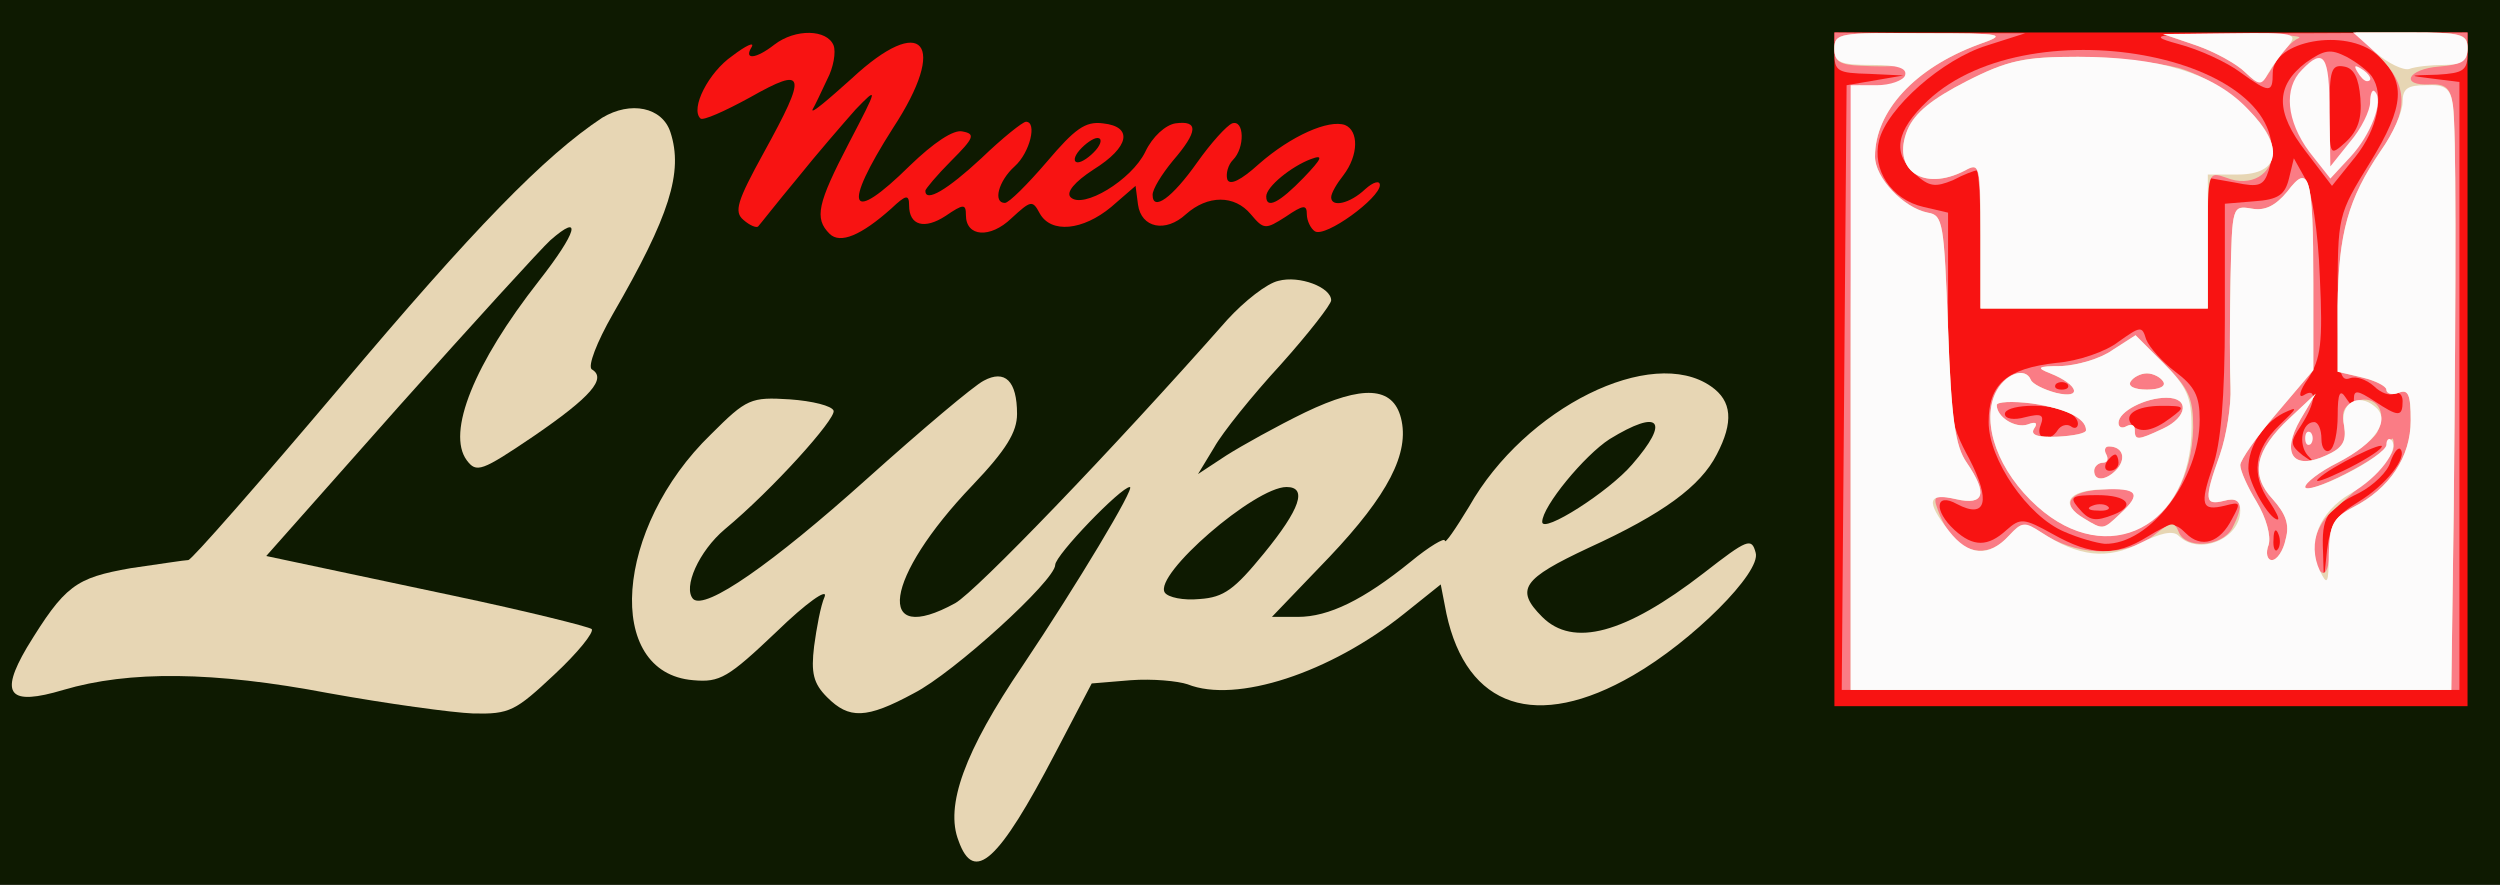 <!DOCTYPE svg PUBLIC "-//W3C//DTD SVG 20010904//EN" "http://www.w3.org/TR/2001/REC-SVG-20010904/DTD/svg10.dtd">
<svg version="1.0" xmlns="http://www.w3.org/2000/svg" width="308px" height="109px" viewBox="0 0 3080 1090" preserveAspectRatio="xMidYMid meet">
<rect x="0" y="0" width="3080" height="1090" fill="#333333" stroke="none"/>
<g id="layer101" fill="#0e1a01" stroke="none">
<path d="M0 545 l0 -545 1540 0 1540 0 0 545 0 545 -1540 0 -1540 0 0 -545z"/>
</g>
<g id="layer102" fill="#f81312" stroke="none">
<path d="M2260 455 l0 -415 390 0 390 0 0 415 0 415 -390 0 -390 0 0 -415z"/>
<path d="M1022 288 c-19 -19 -15 -37 24 -112 36 -69 36 -70 8 -41 -15 17 -48 55 -72 85 -25 30 -46 57 -48 59 -2 2 -10 -1 -18 -8 -12 -10 -8 -23 25 -83 54 -98 52 -107 -17 -68 -31 17 -58 29 -61 26 -13 -12 10 -57 39 -77 17 -13 28 -18 24 -11 -10 16 5 15 28 -3 26 -20 65 -19 73 1 3 8 0 27 -8 42 -7 15 -15 32 -18 37 -2 6 19 -12 48 -38 88 -82 120 -44 51 61 -63 99 -54 120 21 46 29 -28 54 -45 65 -42 16 3 14 8 -14 36 -18 18 -32 35 -32 37 0 15 27 -1 69 -40 26 -25 51 -45 55 -45 14 0 5 38 -14 55 -20 18 -27 45 -12 45 5 0 28 -23 52 -51 34 -40 47 -50 69 -47 37 4 33 29 -12 57 -23 15 -34 28 -28 34 15 15 75 -21 92 -56 9 -19 25 -33 37 -35 29 -4 28 10 -3 46 -14 17 -25 35 -25 42 0 21 24 4 55 -40 17 -24 36 -45 43 -48 15 -5 16 30 1 45 -6 6 -9 17 -7 24 3 8 17 1 39 -19 40 -35 86 -55 106 -48 17 7 17 37 -2 62 -8 10 -15 22 -15 27 0 13 23 8 42 -10 10 -9 18 -11 18 -5 0 16 -67 65 -80 57 -5 -3 -10 -13 -10 -21 0 -12 -4 -12 -26 3 -25 16 -27 16 -43 -3 -20 -24 -53 -24 -80 0 -25 23 -55 17 -59 -12 l-3 -23 -30 26 c-35 29 -74 33 -88 8 -9 -17 -11 -16 -35 6 -26 25 -56 23 -56 -4 0 -14 -3 -14 -25 1 -26 17 -45 12 -45 -13 0 -14 -4 -13 -22 4 -37 33 -63 44 -76 31z m584 -69 c23 -24 25 -29 9 -23 -24 9 -55 34 -55 46 0 16 16 8 46 -23z m-256 -34 c7 -8 8 -15 2 -15 -5 0 -15 7 -22 15 -7 8 -8 15 -2 15 5 0 15 -7 22 -15z"/>
</g>
<g id="layer103" fill="#fa7c85" stroke="none">
<path d="M2272 478 l3 -373 35 -6 35 -6 -42 -2 c-39 -1 -43 -3 -43 -26 l0 -25 118 1 117 0 -47 15 c-55 17 -123 77 -133 117 -9 36 15 73 55 82 l30 7 0 127 c0 118 2 132 26 176 27 52 21 75 -15 56 -27 -15 -29 8 -3 32 23 21 41 21 64 0 17 -15 21 -15 57 5 48 27 77 28 117 3 28 -17 33 -18 47 -4 19 19 42 12 57 -18 11 -20 10 -21 -9 -16 -29 7 -31 -1 -15 -48 10 -28 15 -84 15 -182 l0 -142 36 -3 c30 -2 38 -8 43 -28 l6 -25 14 25 c8 15 16 65 18 121 4 82 1 101 -14 125 -11 15 -13 25 -6 21 17 -11 15 9 -3 37 -14 21 -14 24 2 37 14 10 16 10 6 0 -12 -14 -7 -41 8 -41 5 0 9 9 9 21 0 11 5 17 10 14 6 -3 10 -23 10 -43 0 -28 3 -33 10 -22 8 12 10 12 10 1 0 -11 5 -10 25 3 30 20 35 20 35 0 0 -8 -5 -12 -10 -9 -6 3 -17 -1 -25 -9 -9 -8 -22 -13 -30 -10 -13 5 -15 -10 -15 -97 0 -104 0 -104 40 -169 43 -70 45 -100 8 -133 -38 -33 -128 -17 -128 23 0 25 -4 25 -40 -1 -16 -12 -50 -28 -77 -35 -44 -12 -30 -13 155 -13 l202 -1 0 25 c0 22 -5 25 -37 27 -37 1 -37 1 -5 5 l32 4 0 375 0 374 -380 0 -381 0 3 -372z m634 140 c33 -20 61 -55 51 -65 -3 -2 -8 5 -12 16 -3 12 -21 29 -38 38 -41 20 -47 30 -45 73 l1 35 4 -38 c4 -31 11 -42 39 -59z m-99 40 c-3 -8 -6 -5 -6 6 -1 11 2 17 5 13 3 -3 4 -12 1 -19z m-11 -40 c-23 -33 -19 -64 12 -94 23 -22 24 -24 5 -15 -25 13 -43 41 -43 68 0 18 26 63 36 63 3 0 -2 -10 -10 -22z m138 -67 c7 -10 -63 24 -78 39 -6 6 8 1 31 -10 23 -11 44 -24 47 -29z"/>
<path d="M2543 655 c-45 -19 -93 -89 -93 -135 0 -47 22 -66 84 -73 26 -2 61 -14 76 -26 27 -19 29 -20 34 -3 4 10 20 28 36 40 24 18 30 30 30 59 0 73 -61 154 -117 153 -10 -1 -32 -7 -50 -15z m61 -21 c28 -11 17 -24 -20 -24 -31 0 -35 2 -24 15 14 17 21 18 44 9z m6 -64 c0 -5 -2 -10 -4 -10 -3 0 -8 5 -11 10 -3 6 -1 10 4 10 6 0 11 -4 11 -10z m-75 -40 c4 -6 11 -8 16 -5 5 4 9 2 9 -3 0 -6 -7 -13 -16 -16 -25 -10 -74 -7 -74 4 0 6 11 8 25 4 20 -5 24 -3 19 10 -7 17 11 22 21 6z m139 -15 c19 -14 18 -15 -11 -15 -31 0 -48 11 -36 24 10 10 26 7 47 -9z m-127 -42 c-4 -3 -10 -3 -14 0 -3 4 0 7 7 7 7 0 10 -3 7 -7z"/>
<path d="M2578 623 c7 -3 16 -2 19 1 4 3 -2 6 -13 5 -11 0 -14 -3 -6 -6z"/>
<path d="M2440 295 c0 -47 -2 -85 -5 -85 -2 0 -16 5 -29 12 -22 9 -29 8 -46 -7 -29 -26 -25 -53 15 -91 129 -121 464 -52 420 86 -6 19 -12 21 -41 15 l-34 -6 0 81 0 80 -140 0 -140 0 0 -85z"/>
<path d="M2841 187 c-38 -49 -38 -81 0 -110 23 -16 30 -17 50 -7 13 7 27 18 31 24 16 23 7 65 -20 99 l-29 36 -32 -42z m67 -66 c-2 -25 -8 -37 -20 -39 -16 -3 -18 5 -18 54 0 57 0 57 20 39 15 -14 20 -29 18 -54z"/>
</g>
<g id="layer104" fill="#e7d6b4" stroke="none">
<path d="M1181 1036 c-17 -43 7 -110 79 -216 67 -100 139 -220 132 -220 -11 0 -92 84 -92 96 0 19 -125 133 -174 158 -59 32 -80 32 -107 5 -17 -17 -20 -30 -16 -63 3 -22 8 -50 13 -61 4 -11 -23 8 -59 43 -60 57 -70 63 -103 60 -110 -9 -97 -188 22 -303 44 -44 49 -46 97 -43 28 2 52 8 54 14 3 10 -75 97 -134 146 -32 27 -52 72 -39 86 15 14 97 -43 214 -148 68 -61 132 -115 144 -121 26 -14 41 0 41 41 0 22 -13 44 -55 88 -109 114 -121 200 -21 145 26 -15 192 -187 335 -349 21 -23 49 -45 63 -48 26 -7 65 8 65 24 0 5 -28 41 -62 79 -35 38 -72 84 -82 102 l-20 33 35 -23 c19 -12 62 -36 97 -53 71 -34 108 -32 118 7 11 43 -16 95 -88 171 l-71 74 32 0 c38 0 81 -21 139 -68 23 -19 42 -30 42 -26 0 5 13 -14 30 -42 69 -122 225 -199 298 -148 26 18 28 44 7 84 -20 39 -66 73 -158 115 -81 38 -91 51 -57 85 38 38 102 21 199 -54 54 -42 59 -44 64 -25 7 24 -78 109 -151 151 -119 69 -205 40 -230 -76 l-7 -36 -45 36 c-91 73 -207 111 -267 87 -12 -4 -43 -7 -70 -5 l-48 4 -45 86 c-70 134 -100 161 -119 108z m376 -354 c45 -55 54 -82 28 -82 -39 0 -164 108 -150 130 4 6 23 10 43 8 30 -2 43 -12 79 -56z m454 -110 c47 -54 34 -69 -28 -31 -31 20 -83 83 -83 102 0 15 82 -37 111 -71z"/>
<path d="M405 854 c-142 -27 -246 -28 -327 -4 -67 20 -79 6 -45 -52 47 -77 60 -86 128 -98 35 -5 67 -10 71 -10 4 0 88 -96 187 -213 165 -196 252 -285 323 -332 35 -21 74 -13 84 18 16 49 -1 103 -71 224 -20 35 -31 64 -26 68 19 11 -1 34 -71 82 -65 44 -71 46 -83 30 -25 -34 9 -119 89 -221 47 -60 54 -85 14 -50 -11 10 -95 102 -186 204 l-164 185 33 7 c19 4 108 23 198 42 90 19 166 38 170 41 3 4 -17 29 -46 56 -48 45 -55 49 -100 48 -26 -1 -106 -12 -178 -25z"/>
<path d="M2280 474 c0 -261 3 -373 11 -369 14 9 59 -3 59 -16 0 -5 -6 -9 -12 -8 -7 1 -28 1 -45 0 -26 -1 -33 -5 -33 -21 0 -19 6 -20 108 -19 103 0 106 1 69 14 -78 29 -127 82 -127 138 0 26 35 63 65 69 19 3 20 13 25 143 4 112 9 145 23 165 26 38 22 53 -13 45 -26 -6 -29 -4 -23 12 18 52 57 67 87 34 18 -19 18 -19 49 0 42 25 97 24 130 -1 21 -17 26 -18 31 -5 8 22 53 19 66 -4 15 -29 12 -40 -10 -34 -24 6 -25 -1 -5 -57 8 -23 14 -61 13 -83 -1 -23 -1 -83 0 -133 2 -90 2 -91 26 -87 16 3 29 -3 44 -21 27 -36 32 -20 32 113 l0 107 -45 53 c-25 29 -45 58 -45 64 0 7 9 27 20 45 12 20 18 42 15 53 -4 10 -2 19 4 19 6 0 14 -11 17 -26 5 -18 0 -31 -16 -49 -28 -30 -22 -60 21 -100 l32 -30 -19 32 c-24 42 -9 63 32 44 20 -9 25 -17 22 -36 -4 -18 0 -26 15 -31 24 -8 39 13 26 38 -5 10 -28 27 -49 38 -22 11 -40 25 -40 30 0 12 97 -37 103 -53 4 -9 6 -9 6 1 1 12 -9 23 -76 82 -24 20 -31 64 -13 75 6 4 10 -8 10 -29 0 -29 5 -38 29 -51 45 -23 71 -62 71 -107 0 -32 -3 -39 -15 -34 -8 3 -15 1 -15 -4 0 -4 -13 -11 -30 -15 l-30 -7 0 -81 c1 -90 13 -132 53 -191 35 -50 34 -80 -2 -117 l-29 -29 69 0 c62 0 69 2 69 19 0 15 -8 21 -35 23 -39 3 -49 24 -11 22 19 -1 25 5 28 25 4 31 4 193 1 499 l-3 222 -370 0 -370 0 0 -376z"/>
<path d="M2510 624 c-48 -43 -69 -101 -52 -139 11 -24 37 -34 44 -17 2 5 16 12 31 16 33 8 28 -10 -7 -24 -18 -7 -16 -9 14 -9 19 -1 48 -9 63 -20 l28 -18 36 36 c30 30 35 42 35 78 -3 122 -106 174 -192 97z m102 9 c28 -25 22 -33 -22 -30 -42 2 -52 19 -22 36 23 14 23 14 44 -6z m-3 -56 c11 -14 5 -27 -11 -27 -5 0 -6 5 -3 10 3 6 1 10 -4 10 -6 0 -11 5 -11 10 0 14 16 12 29 -3z m-39 -47 c0 -15 -26 -27 -67 -33 -24 -3 -43 -2 -43 2 0 15 23 29 38 24 10 -4 13 -2 8 5 -5 8 4 11 29 10 19 -1 35 -4 35 -8z m95 -2 c30 -14 33 -38 4 -38 -26 0 -59 17 -59 31 0 6 5 7 10 4 6 -3 10 -1 10 4 0 14 3 14 35 -1z m0 -58 c-3 -5 -12 -10 -20 -10 -8 0 -17 5 -20 10 -4 6 5 10 20 10 15 0 24 -4 20 -10z"/>
<path d="M2440 290 c0 -87 -1 -90 -19 -80 -52 27 -91 -1 -71 -50 9 -21 30 -38 73 -60 51 -26 72 -30 137 -30 42 0 98 7 125 14 56 17 115 70 115 102 0 29 -27 45 -57 33 -23 -8 -23 -8 -23 76 l0 85 -140 0 -140 0 0 -90z"/>
<path d="M2766 89 c-10 -10 -37 -25 -60 -33 l-41 -14 90 0 c50 0 84 2 77 5 -8 3 -21 17 -30 32 -16 27 -18 27 -36 10z"/>
</g>
<g id="layer105" fill="#fcfbfb" stroke="none">
<path d="M2280 477 l0 -372 32 0 c17 0 33 -6 35 -12 3 -9 -9 -13 -41 -13 -39 0 -46 -3 -46 -20 0 -19 6 -20 108 -19 103 0 106 1 69 14 -78 29 -127 82 -127 138 0 26 35 63 65 69 19 3 20 13 25 143 4 112 9 145 23 165 26 38 22 53 -13 45 -35 -8 -38 2 -9 39 24 31 49 33 74 6 16 -17 19 -18 40 -4 46 30 81 34 122 13 24 -12 40 -16 47 -9 25 25 76 4 76 -31 0 -12 -6 -16 -20 -12 -24 6 -25 -1 -5 -57 8 -23 14 -61 13 -83 -1 -23 -1 -83 0 -133 2 -90 2 -91 26 -87 16 3 29 -3 44 -21 27 -36 32 -20 32 113 l0 107 -45 53 c-25 29 -45 58 -45 64 0 7 9 27 20 45 12 20 18 42 15 53 -4 10 -2 19 4 19 6 0 14 -11 17 -26 5 -18 0 -31 -16 -49 -28 -30 -22 -60 21 -100 l32 -30 -19 32 c-24 42 -9 63 32 44 20 -9 25 -17 22 -36 -6 -28 17 -42 38 -24 20 16 1 45 -46 69 -22 11 -40 25 -40 30 0 5 23 -2 50 -16 28 -14 50 -30 50 -36 0 -6 3 -9 6 -6 11 11 -15 46 -50 66 -39 23 -54 61 -38 95 9 19 11 17 11 -20 1 -36 5 -45 30 -58 45 -23 71 -62 71 -107 0 -32 -3 -39 -15 -34 -8 3 -15 1 -15 -4 0 -4 -13 -11 -30 -15 l-30 -7 0 -81 c1 -90 13 -132 53 -191 15 -21 27 -48 27 -60 0 -17 6 -21 29 -21 24 -1 30 4 33 25 4 30 4 194 1 498 l-3 222 -370 0 -370 0 0 -373z"/>
<path d="M2510 624 c-48 -43 -69 -101 -52 -139 11 -24 37 -34 44 -17 2 5 16 12 31 16 33 8 28 -10 -7 -24 -18 -7 -16 -9 14 -9 19 -1 48 -9 63 -20 l28 -18 34 34 c29 29 35 42 35 79 0 123 -103 176 -190 98z m102 9 c27 -25 22 -32 -22 -30 -43 1 -53 18 -22 36 23 14 23 14 44 -6z m-3 -56 c11 -14 5 -27 -11 -27 -5 0 -6 5 -3 10 3 6 1 10 -4 10 -6 0 -11 5 -11 10 0 14 16 12 29 -3z m-39 -47 c0 -15 -26 -27 -67 -33 -24 -3 -43 -2 -43 2 0 15 23 29 38 24 10 -4 13 -2 8 5 -5 8 4 11 29 10 19 -1 35 -4 35 -8z m95 -2 c30 -14 33 -38 4 -38 -26 0 -59 17 -59 31 0 6 5 7 10 4 6 -3 10 -1 10 4 0 14 3 14 35 -1z m0 -58 c-3 -5 -12 -10 -20 -10 -8 0 -17 5 -20 10 -4 6 5 10 20 10 15 0 24 -4 20 -10z"/>
<path d="M2840 540 c0 -7 3 -10 7 -7 3 4 3 10 0 14 -4 3 -7 0 -7 -7z"/>
<path d="M2440 290 c0 -87 -1 -90 -19 -80 -52 27 -91 -1 -71 -50 9 -21 30 -38 73 -60 51 -26 72 -30 137 -30 100 0 167 20 209 64 46 47 41 81 -12 81 l-37 0 0 83 0 82 -140 0 -140 0 0 -90z"/>
<path d="M2845 187 c-28 -38 -32 -78 -9 -101 27 -28 34 -18 34 52 l1 67 24 -30 c14 -16 25 -39 25 -49 0 -11 3 -17 6 -13 11 11 -5 53 -30 80 l-25 27 -26 -33z"/>
<path d="M2766 89 c-10 -10 -37 -25 -60 -33 l-41 -14 84 -1 c79 -1 83 0 69 17 -8 9 -19 24 -24 33 -8 15 -11 14 -28 -2z"/>
<path d="M2904 88 c-4 -7 -3 -8 4 -4 12 7 16 16 8 16 -3 0 -8 -5 -12 -12z"/>
<path d="M2927 65 l-28 -25 70 0 c64 0 71 2 71 20 0 15 -7 20 -29 20 -16 0 -35 2 -43 5 -7 2 -26 -7 -41 -20z"/>
</g>


</svg>